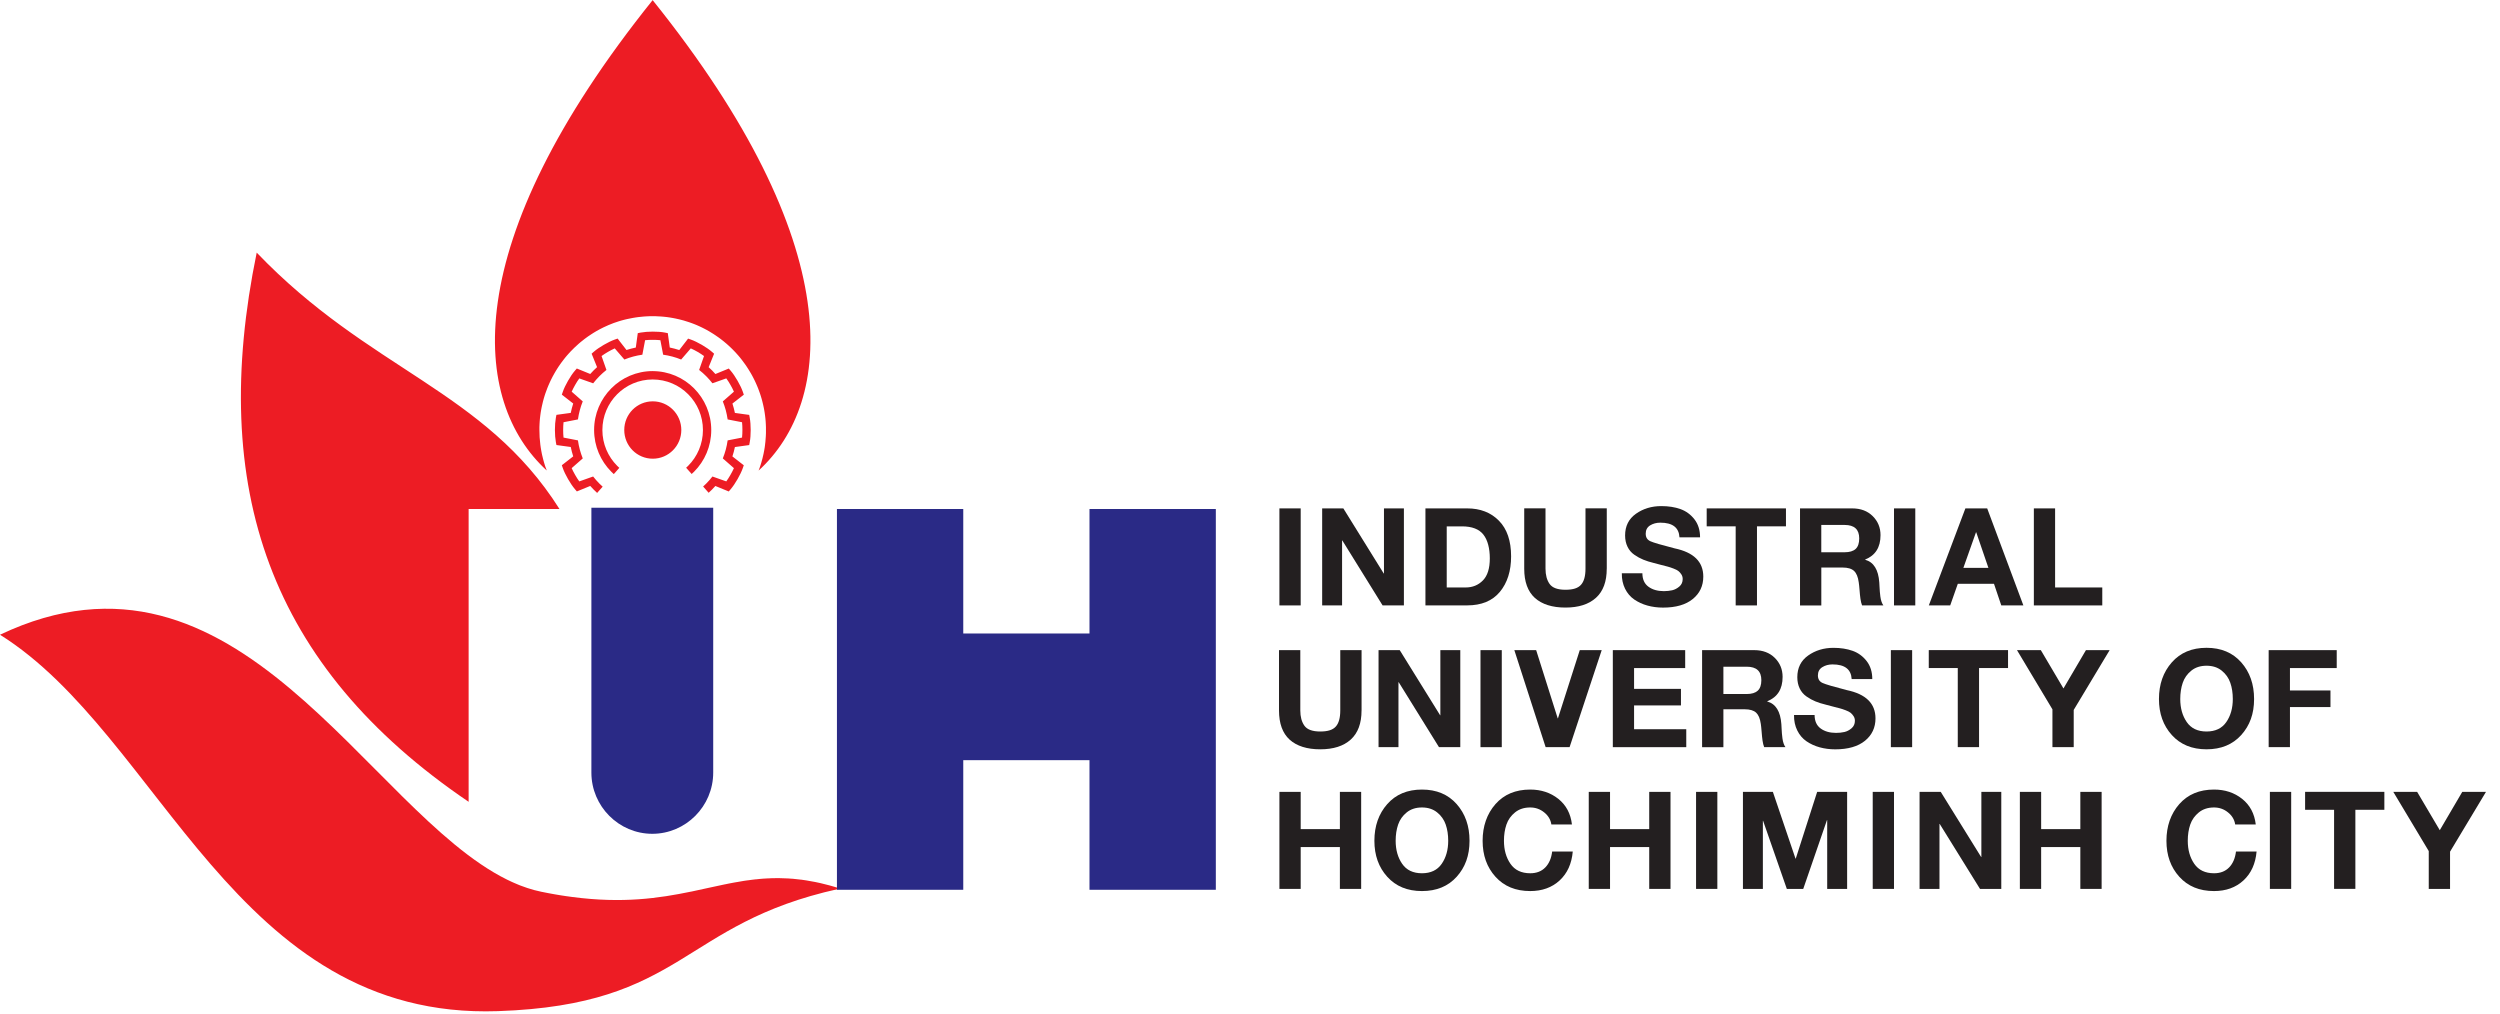 <svg width="148" height="60" viewBox="0 0 148 60" fill="none" xmlns="http://www.w3.org/2000/svg">
  <g clip-path="url(#clip0_536_2066)">
    <path d="M75.741 30.097H77.001V35.841H75.741V30.097Z" fill="#231F20" />
    <path
      d="M78.274 30.097H79.526L81.916 33.95H81.931V30.097H83.111V35.841H81.85L79.466 31.996H79.451V35.841H78.272V30.097H78.274Z"
      fill="#231F20" />
    <path
      d="M84.386 30.097H86.857C87.632 30.097 88.259 30.34 88.738 30.828C89.218 31.316 89.457 32.019 89.457 32.935C89.457 33.804 89.235 34.505 88.792 35.039C88.349 35.572 87.703 35.839 86.857 35.839H84.386V30.095V30.097ZM85.646 34.778H86.77C87.176 34.778 87.516 34.639 87.788 34.361C88.062 34.082 88.197 33.647 88.197 33.058C88.197 32.469 88.071 31.97 87.816 31.647C87.561 31.322 87.138 31.161 86.545 31.161H85.646V34.781V34.778Z"
      fill="#231F20" />
    <path
      d="M95.119 33.669C95.119 34.43 94.907 35.004 94.482 35.389C94.056 35.776 93.452 35.968 92.674 35.968C91.894 35.968 91.285 35.776 90.863 35.396C90.444 35.015 90.234 34.439 90.234 33.666V30.095H91.494V33.666C91.494 34.043 91.576 34.344 91.738 34.572C91.901 34.8 92.213 34.914 92.674 34.914C93.133 34.914 93.42 34.817 93.596 34.619C93.773 34.423 93.861 34.105 93.861 33.666V30.095H95.121V33.666L95.119 33.669Z"
      fill="#231F20" />
    <path
      d="M97.229 33.933C97.229 34.292 97.349 34.559 97.587 34.733C97.824 34.907 98.128 34.996 98.498 34.996C98.674 34.996 98.838 34.978 98.993 34.944C99.144 34.91 99.286 34.834 99.418 34.722C99.549 34.611 99.615 34.462 99.615 34.279C99.615 34.178 99.59 34.086 99.538 34.006C99.487 33.927 99.429 33.86 99.365 33.809C99.301 33.757 99.202 33.707 99.067 33.656C98.935 33.604 98.821 33.568 98.731 33.544C98.642 33.52 98.505 33.486 98.323 33.439C98.141 33.393 98.004 33.357 97.914 33.331C97.672 33.273 97.463 33.206 97.285 33.133C97.105 33.06 96.927 32.963 96.752 32.841C96.574 32.718 96.44 32.559 96.348 32.365C96.254 32.172 96.206 31.95 96.206 31.699C96.206 31.146 96.42 30.718 96.848 30.415C97.276 30.112 97.777 29.961 98.348 29.961C98.77 29.961 99.149 30.019 99.48 30.137C99.812 30.256 100.088 30.458 100.311 30.744C100.533 31.03 100.644 31.387 100.644 31.811H99.425C99.393 31.232 99.016 30.942 98.293 30.942C98.062 30.942 97.861 30.996 97.687 31.103C97.514 31.211 97.426 31.374 97.426 31.593C97.426 31.813 97.518 31.957 97.702 32.041C97.886 32.125 98.363 32.264 99.134 32.462C100.268 32.699 100.835 33.256 100.835 34.135C100.835 34.682 100.627 35.125 100.212 35.462C99.797 35.8 99.211 35.97 98.451 35.97C98.124 35.97 97.818 35.929 97.529 35.849C97.24 35.77 96.981 35.649 96.75 35.492C96.519 35.333 96.337 35.12 96.204 34.854C96.072 34.585 96.005 34.279 96.012 33.938H97.231L97.229 33.933Z"
      fill="#231F20" />
    <path d="M102.752 31.159H101.036V30.097H105.729V31.159H104.013V35.841H102.752V31.159Z" fill="#231F20" />
    <path
      d="M106.561 30.097H109.649C110.152 30.097 110.556 30.249 110.865 30.555C111.173 30.86 111.327 31.236 111.327 31.682C111.327 32.4 111.025 32.88 110.419 33.123V33.138C110.922 33.277 111.201 33.725 111.254 34.482C111.254 34.514 111.258 34.593 111.267 34.722C111.275 34.852 111.282 34.955 111.286 35.032C111.29 35.11 111.301 35.206 111.318 35.322C111.333 35.439 111.357 35.538 111.387 35.624C111.417 35.71 111.453 35.783 111.496 35.841H110.235C110.193 35.733 110.161 35.604 110.139 35.452C110.118 35.299 110.098 35.12 110.084 34.916C110.069 34.712 110.051 34.561 110.036 34.467C109.994 34.155 109.902 33.933 109.76 33.8C109.619 33.667 109.392 33.598 109.082 33.598H107.822V35.843H106.561V30.099V30.097ZM107.82 32.694H109.2C109.493 32.694 109.711 32.628 109.855 32.497C109.996 32.365 110.066 32.157 110.066 31.873C110.066 31.342 109.778 31.077 109.2 31.077H107.82V32.694Z"
      fill="#231F20" />
    <path d="M112.125 30.097H113.385V35.841H112.125V30.097Z" fill="#231F20" />
    <path
      d="M116.349 30.097H117.642L119.784 35.841H118.476L118.044 34.561H115.902L115.452 35.841H114.186L116.351 30.097H116.349ZM116.229 33.619H117.714L116.993 31.512H116.978L116.231 33.619H116.229Z"
      fill="#231F20" />
    <path d="M120.402 30.097H121.662V34.778H124.455V35.841H120.404V30.097H120.402Z" fill="#231F20" />
    <path
      d="M80.603 42.06C80.603 42.821 80.391 43.395 79.965 43.781C79.539 44.168 78.936 44.359 78.157 44.359C77.378 44.359 76.768 44.168 76.346 43.787C75.927 43.406 75.717 42.83 75.717 42.058V38.486H76.978V42.058C76.978 42.434 77.059 42.735 77.222 42.963C77.384 43.191 77.697 43.305 78.157 43.305C78.617 43.305 78.903 43.208 79.079 43.011C79.257 42.815 79.344 42.497 79.344 42.058V38.486H80.605V42.058L80.603 42.06Z"
      fill="#231F20" />
    <path
      d="M81.612 38.488H82.864L85.255 42.342H85.269V38.488H86.449V44.232H85.188L82.804 40.387H82.789V44.232H81.61V38.488H81.612Z"
      fill="#231F20" />
    <path d="M87.645 38.488H88.905V44.232H87.645V38.488Z" fill="#231F20" />
    <path
      d="M92.922 44.23H91.501L89.648 38.486H90.94L92.216 42.525H92.231L93.523 38.486H94.822L92.92 44.23H92.922Z"
      fill="#231F20" />
    <path
      d="M95.479 38.488H99.763V39.55H96.737V40.781H99.513V41.761H96.737V43.17H99.827V44.232H95.479V38.488Z"
      fill="#231F20" />
    <path
      d="M100.764 38.488H103.852C104.355 38.488 104.76 38.641 105.068 38.946C105.376 39.252 105.53 39.628 105.53 40.073C105.53 40.791 105.228 41.271 104.623 41.514V41.529C105.125 41.669 105.404 42.116 105.457 42.873C105.457 42.905 105.461 42.985 105.47 43.114C105.479 43.243 105.485 43.346 105.489 43.423C105.494 43.501 105.504 43.598 105.521 43.714C105.536 43.83 105.56 43.929 105.59 44.015C105.62 44.101 105.656 44.174 105.699 44.232H104.439C104.396 44.125 104.364 43.996 104.342 43.843C104.321 43.69 104.302 43.512 104.287 43.307C104.272 43.103 104.255 42.953 104.24 42.858C104.197 42.546 104.105 42.325 103.964 42.191C103.822 42.058 103.595 41.989 103.285 41.989H102.025V44.234H100.764V38.49V38.488ZM102.025 41.086H103.405C103.698 41.086 103.916 41.019 104.06 40.888C104.201 40.757 104.272 40.548 104.272 40.264C104.272 39.733 103.983 39.469 103.405 39.469H102.025V41.086Z"
      fill="#231F20" />
    <path
      d="M107.424 42.325C107.424 42.684 107.543 42.95 107.781 43.125C108.018 43.299 108.322 43.387 108.693 43.387C108.868 43.387 109.033 43.37 109.187 43.335C109.339 43.301 109.48 43.226 109.613 43.114C109.743 43.002 109.81 42.854 109.81 42.671C109.81 42.57 109.784 42.477 109.732 42.398C109.681 42.318 109.623 42.252 109.559 42.2C109.495 42.148 109.397 42.099 109.262 42.047C109.129 41.996 109.016 41.959 108.926 41.935C108.836 41.912 108.699 41.877 108.517 41.83C108.335 41.785 108.198 41.748 108.108 41.722C107.867 41.664 107.657 41.598 107.479 41.525C107.299 41.452 107.122 41.355 106.946 41.232C106.769 41.109 106.634 40.95 106.542 40.757C106.448 40.563 106.401 40.342 106.401 40.09C106.401 39.538 106.615 39.109 107.043 38.806C107.471 38.503 107.971 38.352 108.543 38.352C108.964 38.352 109.343 38.411 109.675 38.529C110.006 38.647 110.282 38.849 110.505 39.135C110.728 39.421 110.839 39.778 110.839 40.202H109.619C109.587 39.623 109.21 39.333 108.487 39.333C108.256 39.333 108.055 39.387 107.882 39.495C107.708 39.602 107.62 39.765 107.62 39.985C107.62 40.204 107.712 40.348 107.896 40.432C108.081 40.516 108.558 40.656 109.328 40.854C110.462 41.09 111.029 41.647 111.029 42.527C111.029 43.073 110.822 43.516 110.407 43.854C109.991 44.191 109.405 44.361 108.645 44.361C108.318 44.361 108.012 44.32 107.723 44.241C107.434 44.161 107.175 44.041 106.944 43.884C106.713 43.725 106.531 43.512 106.399 43.245C106.266 42.976 106.2 42.671 106.206 42.329H107.426L107.424 42.325Z"
      fill="#231F20" />
    <path d="M111.939 38.488H113.199V44.232H111.939V38.488Z" fill="#231F20" />
    <path d="M115.9 39.548H114.183V38.486H118.876V39.548H117.16V44.23H115.9V39.548Z" fill="#231F20" />
    <path
      d="M121.506 41.996L119.405 38.488H120.817L122.157 40.757L123.488 38.488H124.891L122.764 42.028V44.232H121.504V41.996H121.506Z"
      fill="#231F20" />
    <path
      d="M127.81 41.383C127.81 40.51 128.065 39.785 128.572 39.211C129.079 38.636 129.764 38.35 130.626 38.35C131.489 38.35 132.171 38.636 132.681 39.211C133.188 39.785 133.442 40.507 133.442 41.383C133.442 42.258 133.188 42.95 132.681 43.514C132.171 44.077 131.489 44.359 130.626 44.359C129.764 44.359 129.081 44.077 128.572 43.514C128.063 42.95 127.81 42.241 127.81 41.383ZM129.071 41.383C129.071 41.918 129.199 42.374 129.456 42.746C129.713 43.118 130.102 43.305 130.626 43.305C131.151 43.305 131.54 43.118 131.797 42.746C132.054 42.374 132.182 41.918 132.182 41.383C132.182 41.028 132.133 40.707 132.034 40.421C131.936 40.135 131.765 39.894 131.525 39.701C131.283 39.507 130.984 39.411 130.626 39.411C130.269 39.411 129.969 39.507 129.727 39.701C129.488 39.894 129.317 40.133 129.218 40.421C129.12 40.707 129.071 41.028 129.071 41.383Z"
      fill="#231F20" />
    <path
      d="M134.307 38.488H138.334V39.55H135.565V40.877H137.964V41.858H135.565V44.23H134.305V38.486L134.307 38.488Z"
      fill="#231F20" />
    <path
      d="M75.741 46.879H77.001V49.084H79.321V46.879H80.581V52.623H79.321V50.146H77.001V52.623H75.741V46.879Z"
      fill="#231F20" />
    <path
      d="M81.364 49.774C81.364 48.901 81.619 48.176 82.126 47.602C82.633 47.028 83.318 46.742 84.18 46.742C85.043 46.742 85.725 47.028 86.235 47.602C86.742 48.176 86.996 48.899 86.996 49.774C86.996 50.65 86.742 51.342 86.235 51.905C85.725 52.469 85.043 52.751 84.18 52.751C83.318 52.751 82.635 52.469 82.126 51.905C81.617 51.342 81.364 50.632 81.364 49.774ZM82.623 49.774C82.623 50.31 82.751 50.766 83.008 51.138C83.264 51.51 83.654 51.697 84.178 51.697C84.703 51.697 85.092 51.51 85.349 51.138C85.606 50.766 85.734 50.31 85.734 49.774C85.734 49.419 85.685 49.099 85.586 48.813C85.488 48.527 85.317 48.286 85.077 48.093C84.835 47.899 84.535 47.802 84.178 47.802C83.821 47.802 83.521 47.899 83.279 48.093C83.04 48.286 82.869 48.525 82.77 48.813C82.672 49.099 82.623 49.419 82.623 49.774Z"
      fill="#231F20" />
    <path
      d="M91.841 48.809C91.798 48.525 91.657 48.286 91.415 48.093C91.175 47.899 90.9 47.802 90.589 47.802C90.232 47.802 89.932 47.899 89.691 48.093C89.451 48.286 89.28 48.525 89.181 48.813C89.083 49.099 89.034 49.419 89.034 49.774C89.034 50.31 89.162 50.766 89.419 51.138C89.675 51.51 90.065 51.697 90.589 51.697C90.964 51.697 91.261 51.581 91.484 51.35C91.706 51.12 91.841 50.806 91.888 50.409H93.108C93.044 51.133 92.785 51.703 92.329 52.123C91.875 52.542 91.293 52.751 90.587 52.751C89.727 52.751 89.042 52.469 88.533 51.905C88.023 51.342 87.771 50.632 87.771 49.774C87.771 48.916 88.026 48.176 88.533 47.602C89.04 47.028 89.725 46.742 90.587 46.742C91.233 46.742 91.79 46.925 92.252 47.292C92.714 47.66 92.984 48.166 93.059 48.809H91.839H91.841Z"
      fill="#231F20" />
    <path
      d="M94.054 46.879H95.314V49.084H97.634V46.879H98.894V52.623H97.634V50.146H95.314V52.623H94.054V46.879Z"
      fill="#231F20" />
    <path d="M100.407 46.879H101.667V52.623H100.407V46.879Z" fill="#231F20" />
    <path
      d="M103.18 46.879H104.954L106.294 50.83H106.309L107.576 46.879H109.35V52.623H108.17V48.553H108.155L106.752 52.623H105.78L104.376 48.593H104.362V52.623H103.182V46.879H103.18Z"
      fill="#231F20" />
    <path d="M110.865 46.879H112.125V52.623H110.865V46.879Z" fill="#231F20" />
    <path
      d="M113.64 46.879H114.892L117.282 50.733H117.297V46.879H118.476V52.623H117.216L114.832 48.778H114.817V52.623H113.638V46.879H113.64Z"
      fill="#231F20" />
    <path
      d="M119.576 46.879H120.836V49.084H123.156V46.879H124.416V52.623H123.156V50.146H120.836V52.623H119.576V46.879Z"
      fill="#231F20" />
    <path
      d="M132.323 48.809C132.28 48.525 132.139 48.286 131.897 48.093C131.658 47.899 131.382 47.802 131.071 47.802C130.714 47.802 130.414 47.899 130.173 48.093C129.933 48.286 129.762 48.525 129.663 48.813C129.565 49.099 129.516 49.419 129.516 49.774C129.516 50.31 129.644 50.766 129.901 51.138C130.158 51.51 130.547 51.697 131.071 51.697C131.446 51.697 131.743 51.581 131.966 51.35C132.188 51.12 132.323 50.806 132.37 50.409H133.59C133.526 51.133 133.267 51.703 132.811 52.123C132.357 52.542 131.775 52.751 131.069 52.751C130.209 52.751 129.524 52.469 129.015 51.905C128.506 51.342 128.253 50.632 128.253 49.774C128.253 48.916 128.508 48.176 129.015 47.602C129.522 47.028 130.207 46.742 131.069 46.742C131.715 46.742 132.272 46.925 132.734 47.292C133.196 47.66 133.466 48.166 133.541 48.809H132.321H132.323Z"
      fill="#231F20" />
    <path d="M134.377 46.879H135.638V52.623H134.377V46.879Z" fill="#231F20" />
    <path d="M138.178 47.94H136.462V46.877H141.154V47.94H139.438V52.621H138.178V47.94Z" fill="#231F20" />
    <path
      d="M143.784 50.387L141.683 46.879H143.095L144.435 49.148L145.766 46.879H147.17L145.043 50.419V52.623H143.782V50.387H143.784Z"
      fill="#231F20" />
    <path fill-rule="evenodd" clip-rule="evenodd"
      d="M49.645 52.624C40.268 54.697 40.546 59.482 29.479 59.86C13.868 60.396 9.561 43.561 0 37.576C14.104 30.88 21.694 47.959 30.016 52.073C30.112 52.12 30.206 52.166 30.303 52.209C30.343 52.228 30.384 52.245 30.422 52.262C30.532 52.31 30.639 52.357 30.748 52.4L30.827 52.43C30.949 52.477 31.071 52.52 31.193 52.561L31.238 52.576C31.368 52.619 31.501 52.66 31.634 52.695L31.653 52.699C31.792 52.736 31.931 52.77 32.07 52.798H32.072L32.085 52.8C32.214 52.826 32.34 52.852 32.466 52.875L32.515 52.884C32.624 52.905 32.734 52.925 32.843 52.944L32.945 52.961C33.031 52.976 33.117 52.989 33.2 53.004C33.266 53.015 33.331 53.026 33.397 53.034L33.515 53.052L33.547 53.056C33.652 53.071 33.754 53.086 33.857 53.099L33.887 53.103C36.866 53.495 39.014 53.176 40.914 52.783L40.94 52.779C41.62 52.637 42.271 52.484 42.915 52.353H42.922C42.994 52.336 43.069 52.32 43.142 52.307C43.212 52.292 43.285 52.28 43.356 52.267L43.377 52.262C43.448 52.249 43.519 52.237 43.589 52.224H43.6C43.743 52.196 43.889 52.172 44.034 52.148L44.06 52.144C44.13 52.133 44.201 52.123 44.272 52.114H44.287C44.359 52.101 44.432 52.093 44.505 52.084C44.576 52.075 44.648 52.067 44.719 52.058H44.749C44.822 52.047 44.895 52.041 44.967 52.034H44.969C45.046 52.028 45.121 52.022 45.198 52.015H45.203C45.275 52.009 45.35 52.004 45.423 52.002H45.449C45.524 51.998 45.596 51.993 45.671 51.991H45.68C45.755 51.989 45.832 51.987 45.907 51.987H45.917C45.994 51.987 46.071 51.987 46.148 51.987H46.17C46.328 51.989 46.486 51.996 46.649 52.004H46.662C46.741 52.011 46.822 52.015 46.904 52.022H46.925C47.09 52.037 47.259 52.054 47.428 52.077H47.441C47.524 52.09 47.608 52.101 47.691 52.114L47.721 52.118C47.892 52.144 48.066 52.176 48.241 52.211L48.263 52.215C48.348 52.232 48.436 52.252 48.524 52.271L48.556 52.277C48.733 52.318 48.913 52.363 49.097 52.413L49.136 52.424C49.226 52.447 49.316 52.473 49.405 52.501L49.442 52.512C49.504 52.529 49.564 52.548 49.626 52.568L49.643 52.617L49.645 52.624ZM38.644 23.759C39.577 23.759 40.334 24.518 40.334 25.456C40.334 26.393 39.579 27.155 38.644 27.155C37.709 27.155 36.956 26.396 36.956 25.456C36.956 24.516 37.711 23.759 38.644 23.759ZM38.644 21.968C37.685 21.968 36.816 22.359 36.19 22.989C35.56 23.622 35.171 24.495 35.171 25.456C35.171 26.417 35.56 27.293 36.187 27.923C36.237 27.972 36.286 28.019 36.337 28.067L36.664 27.697C36.62 27.658 36.577 27.615 36.534 27.574C35.995 27.032 35.661 26.284 35.661 25.458C35.661 24.632 35.995 23.882 36.532 23.342C37.071 22.8 37.816 22.465 38.638 22.465C39.459 22.465 40.206 22.8 40.743 23.342C41.282 23.884 41.614 24.632 41.614 25.458C41.614 26.284 41.28 27.034 40.741 27.574C40.7 27.615 40.66 27.654 40.619 27.69L40.946 28.06C40.996 28.017 41.043 27.972 41.09 27.925C41.719 27.293 42.106 26.422 42.106 25.458C42.106 24.495 41.717 23.624 41.088 22.991C40.459 22.359 39.592 21.97 38.633 21.97L38.644 21.968ZM39.65 20.574L39.558 19.899L39.534 19.723L39.361 19.688C39.162 19.649 38.901 19.632 38.646 19.632C38.391 19.632 38.124 19.652 37.929 19.688L37.756 19.723L37.732 19.899L37.64 20.574C37.546 20.593 37.454 20.615 37.364 20.639C37.27 20.665 37.178 20.692 37.088 20.72L36.671 20.183L36.564 20.043L36.397 20.101C36.211 20.166 35.973 20.282 35.749 20.413C35.524 20.542 35.306 20.69 35.156 20.822L35.023 20.938L35.09 21.101L35.346 21.735C35.276 21.8 35.207 21.864 35.139 21.931C35.072 21.998 35.006 22.069 34.942 22.14L34.311 21.882L34.148 21.815L34.032 21.948C33.902 22.099 33.754 22.318 33.626 22.544C33.498 22.768 33.382 23.004 33.318 23.196L33.26 23.363L33.399 23.471L33.934 23.888C33.904 23.979 33.876 24.071 33.853 24.166C33.829 24.256 33.808 24.348 33.789 24.443L33.117 24.535L32.941 24.559L32.907 24.733C32.871 24.929 32.851 25.194 32.851 25.454C32.851 25.714 32.871 25.974 32.907 26.172L32.941 26.346L33.117 26.37L33.789 26.462C33.808 26.557 33.829 26.649 33.853 26.74C33.878 26.832 33.904 26.925 33.934 27.017L33.399 27.434L33.26 27.542L33.318 27.71C33.382 27.897 33.498 28.136 33.628 28.361C33.757 28.587 33.904 28.804 34.035 28.957L34.15 29.093L34.313 29.026L34.942 28.768C35.006 28.841 35.07 28.91 35.137 28.976C35.203 29.043 35.274 29.11 35.342 29.172L35.329 29.204L35.678 28.811C35.612 28.75 35.545 28.69 35.483 28.628C35.349 28.492 35.224 28.351 35.113 28.209L34.294 28.499C34.212 28.387 34.127 28.254 34.05 28.118C33.97 27.981 33.898 27.839 33.842 27.714L34.499 27.138C34.431 26.968 34.373 26.794 34.324 26.613C34.276 26.434 34.24 26.254 34.214 26.071L33.361 25.905C33.346 25.768 33.339 25.611 33.339 25.452C33.339 25.293 33.348 25.133 33.361 24.996L34.214 24.83C34.24 24.647 34.276 24.467 34.324 24.288C34.371 24.11 34.428 23.936 34.499 23.763L33.844 23.187C33.9 23.062 33.97 22.923 34.05 22.785C34.129 22.645 34.214 22.512 34.296 22.402L35.115 22.692C35.229 22.546 35.353 22.407 35.483 22.273C35.616 22.14 35.755 22.015 35.901 21.901L35.612 21.077C35.723 20.996 35.856 20.91 35.99 20.832C36.127 20.753 36.269 20.68 36.393 20.624L36.964 21.284C37.135 21.215 37.309 21.155 37.486 21.108C37.664 21.06 37.846 21.024 38.028 20.998L38.19 20.14C38.325 20.125 38.483 20.118 38.644 20.118C38.804 20.118 38.959 20.125 39.095 20.14L39.258 20.998C39.44 21.024 39.62 21.06 39.8 21.108C39.979 21.155 40.153 21.215 40.324 21.284L40.895 20.624C41.019 20.68 41.16 20.75 41.297 20.83C41.434 20.91 41.567 20.996 41.678 21.077L41.389 21.901C41.539 22.017 41.678 22.142 41.807 22.271C41.941 22.407 42.066 22.548 42.177 22.69L42.996 22.4C43.078 22.512 43.163 22.643 43.242 22.783C43.322 22.92 43.392 23.06 43.448 23.187L42.791 23.763C42.859 23.933 42.917 24.11 42.967 24.288C43.014 24.467 43.05 24.647 43.076 24.83L43.929 24.996C43.944 25.131 43.951 25.29 43.951 25.452C43.951 25.613 43.944 25.768 43.929 25.905L43.076 26.071C43.05 26.256 43.014 26.437 42.967 26.613C42.919 26.791 42.859 26.968 42.791 27.138L43.448 27.714C43.392 27.839 43.319 27.981 43.24 28.118C43.161 28.254 43.078 28.387 42.996 28.499L42.177 28.209C42.061 28.359 41.937 28.499 41.809 28.628C41.749 28.688 41.689 28.746 41.625 28.802L41.952 29.172C42.021 29.11 42.089 29.045 42.155 28.979C42.224 28.91 42.288 28.841 42.35 28.77L42.979 29.028L43.142 29.095L43.258 28.959C43.388 28.806 43.536 28.589 43.664 28.363C43.795 28.136 43.91 27.897 43.974 27.712L44.032 27.544L43.893 27.437L43.358 27.019C43.388 26.929 43.416 26.837 43.441 26.742C43.465 26.649 43.486 26.557 43.506 26.465L44.178 26.372L44.353 26.348L44.385 26.174C44.424 25.976 44.441 25.714 44.441 25.456C44.441 25.198 44.422 24.931 44.385 24.735L44.353 24.561L44.178 24.538L43.506 24.445C43.486 24.351 43.465 24.258 43.441 24.168C43.416 24.075 43.39 23.983 43.36 23.89L43.895 23.473L44.034 23.366L43.977 23.198C43.91 23.006 43.797 22.77 43.666 22.546C43.536 22.318 43.388 22.099 43.26 21.951L43.144 21.817L42.981 21.884L42.352 22.142C42.288 22.069 42.222 22 42.158 21.933C42.089 21.867 42.021 21.8 41.952 21.738L42.209 21.103L42.275 20.94L42.141 20.824C41.989 20.69 41.77 20.544 41.55 20.415C41.323 20.284 41.088 20.168 40.901 20.103L40.735 20.045L40.628 20.185L40.212 20.723C40.123 20.692 40.031 20.665 39.936 20.641C39.846 20.617 39.755 20.596 39.66 20.576L39.65 20.574ZM38.644 0C27.003 14.501 27.923 23.785 32.368 27.854L32.355 27.819V27.815L32.319 27.72V27.714L32.303 27.68L32.291 27.645L32.269 27.583V27.574L32.254 27.538L32.244 27.501L32.22 27.422L32.194 27.331L32.179 27.277C32.169 27.241 32.158 27.202 32.149 27.166L32.139 27.123C32.128 27.082 32.12 27.041 32.109 27L32.098 26.957C32.09 26.916 32.081 26.877 32.072 26.837L32.066 26.802C32.057 26.757 32.049 26.712 32.04 26.667L32.036 26.639C32.027 26.587 32.019 26.538 32.01 26.486C32.002 26.428 31.993 26.372 31.987 26.316C31.95 26.032 31.933 25.746 31.933 25.458C31.933 25.4 31.933 25.342 31.933 25.284C31.933 25.226 31.938 25.168 31.94 25.112C31.942 25.054 31.946 24.998 31.95 24.94C31.955 24.882 31.959 24.826 31.965 24.77C31.972 24.714 31.978 24.656 31.985 24.6C31.991 24.544 32 24.488 32.008 24.432C32.017 24.376 32.025 24.32 32.036 24.265C32.047 24.209 32.055 24.155 32.068 24.099C32.079 24.043 32.092 23.989 32.105 23.936C32.117 23.882 32.13 23.828 32.143 23.774C32.156 23.72 32.171 23.667 32.186 23.613C32.201 23.559 32.216 23.508 32.233 23.454C32.25 23.402 32.265 23.348 32.284 23.297C32.319 23.191 32.357 23.088 32.398 22.987C32.417 22.936 32.438 22.886 32.46 22.834C32.481 22.785 32.502 22.733 32.526 22.684C32.547 22.634 32.571 22.585 32.594 22.535C32.665 22.387 32.74 22.243 32.821 22.103C32.849 22.056 32.875 22.009 32.903 21.963C32.931 21.916 32.958 21.871 32.988 21.826C33.018 21.781 33.046 21.735 33.076 21.69C33.166 21.555 33.262 21.424 33.361 21.297C33.393 21.254 33.427 21.213 33.461 21.17C33.495 21.129 33.53 21.086 33.566 21.045C33.6 21.004 33.637 20.963 33.673 20.925C33.709 20.884 33.746 20.845 33.782 20.806C33.857 20.729 33.932 20.652 34.009 20.578C34.086 20.503 34.167 20.432 34.246 20.361C34.287 20.327 34.328 20.29 34.368 20.256C34.452 20.187 34.535 20.12 34.621 20.056C34.749 19.959 34.882 19.867 35.019 19.779C35.064 19.748 35.111 19.72 35.156 19.692C35.203 19.665 35.248 19.637 35.295 19.609C35.436 19.527 35.58 19.452 35.725 19.381C35.824 19.333 35.922 19.288 36.023 19.245C36.224 19.159 36.429 19.084 36.639 19.019C36.692 19.002 36.744 18.987 36.797 18.972C36.851 18.957 36.904 18.942 36.958 18.929C37.011 18.916 37.065 18.901 37.12 18.89C37.23 18.864 37.339 18.843 37.448 18.824C37.503 18.813 37.559 18.804 37.615 18.796C37.67 18.787 37.726 18.779 37.782 18.772C37.893 18.757 38.006 18.746 38.12 18.738C38.177 18.733 38.233 18.729 38.291 18.727C38.349 18.725 38.406 18.723 38.462 18.72C38.52 18.72 38.578 18.718 38.635 18.718C38.693 18.718 38.751 18.718 38.809 18.72C38.924 18.723 39.038 18.729 39.151 18.738C39.209 18.742 39.264 18.746 39.32 18.753C39.376 18.759 39.434 18.766 39.489 18.772C39.545 18.779 39.6 18.787 39.656 18.796C39.712 18.804 39.767 18.813 39.823 18.824C39.879 18.834 39.932 18.843 39.988 18.856C40.153 18.89 40.313 18.929 40.474 18.974C40.581 19.004 40.685 19.037 40.788 19.073C40.839 19.09 40.893 19.11 40.942 19.127C40.993 19.146 41.045 19.166 41.096 19.185C41.148 19.204 41.197 19.226 41.248 19.247C41.297 19.269 41.349 19.29 41.398 19.314C41.447 19.335 41.496 19.359 41.546 19.383C41.595 19.407 41.644 19.43 41.691 19.456C41.74 19.482 41.787 19.505 41.834 19.531C41.882 19.557 41.929 19.583 41.976 19.611C42.07 19.665 42.162 19.72 42.252 19.781C42.342 19.839 42.431 19.899 42.519 19.963C42.564 19.996 42.607 20.026 42.65 20.058C42.778 20.155 42.904 20.256 43.026 20.363C43.067 20.398 43.108 20.434 43.146 20.471C43.187 20.508 43.225 20.544 43.264 20.581C43.302 20.617 43.341 20.656 43.38 20.695C43.418 20.733 43.454 20.772 43.493 20.811C43.529 20.849 43.566 20.89 43.602 20.929C43.638 20.97 43.673 21.009 43.709 21.049C43.743 21.09 43.78 21.131 43.814 21.174C43.848 21.215 43.882 21.258 43.914 21.301C43.981 21.385 44.045 21.473 44.107 21.561C44.139 21.607 44.169 21.649 44.199 21.695C44.229 21.74 44.259 21.785 44.287 21.83C44.317 21.875 44.344 21.923 44.372 21.968C44.4 22.015 44.428 22.06 44.456 22.108C44.484 22.155 44.509 22.202 44.535 22.25C44.561 22.297 44.586 22.346 44.61 22.393C44.636 22.443 44.659 22.49 44.683 22.54C44.706 22.589 44.73 22.639 44.751 22.688C44.773 22.738 44.796 22.787 44.817 22.839C44.839 22.888 44.86 22.94 44.88 22.991C44.899 23.043 44.918 23.095 44.937 23.146C44.956 23.198 44.974 23.25 44.993 23.301C45.01 23.353 45.027 23.407 45.044 23.458C45.061 23.512 45.076 23.563 45.091 23.617C45.106 23.671 45.121 23.725 45.134 23.779C45.147 23.832 45.162 23.886 45.173 23.94C45.185 23.994 45.196 24.049 45.209 24.103C45.22 24.159 45.23 24.213 45.241 24.269C45.252 24.325 45.26 24.381 45.269 24.437C45.278 24.492 45.286 24.548 45.292 24.604C45.299 24.66 45.305 24.716 45.312 24.774C45.318 24.83 45.322 24.888 45.327 24.944C45.331 25.002 45.335 25.058 45.337 25.116C45.34 25.174 45.342 25.232 45.344 25.288C45.344 25.346 45.344 25.404 45.344 25.462C45.344 25.52 45.344 25.576 45.344 25.634V25.641C45.344 25.697 45.34 25.753 45.337 25.809V25.817C45.331 25.927 45.325 26.037 45.312 26.144V26.153L45.31 26.166C45.305 26.215 45.299 26.265 45.292 26.316V26.32V26.323V26.329C45.286 26.381 45.278 26.432 45.271 26.484V26.49L45.267 26.51C45.26 26.553 45.254 26.596 45.245 26.639L45.237 26.684C45.23 26.723 45.224 26.759 45.215 26.796L45.205 26.849C45.198 26.886 45.19 26.92 45.181 26.955L45.164 27.024L45.145 27.108L45.128 27.176L45.117 27.215L45.1 27.275L45.078 27.353V27.361L45.066 27.398L45.055 27.434L45.025 27.531L45.021 27.542L45.01 27.578L44.974 27.684L44.961 27.718L44.922 27.824L44.91 27.858C49.356 23.789 50.276 14.503 38.633 0.004L38.644 0ZM15.197 14.955C12.338 28.854 15.895 39.434 27.743 47.467V30.133H33.121C28.666 23.082 21.876 21.938 15.197 14.955Z"
      fill="#ED1C24" />
    <path fill-rule="evenodd" clip-rule="evenodd"
      d="M35.01 30.058H42.222V45.738C42.222 47.731 40.6 49.361 38.616 49.361C36.632 49.361 35.01 47.731 35.01 45.738V30.058Z"
      fill="#2A2A86" />
    <path fill-rule="evenodd" clip-rule="evenodd"
      d="M64.498 30.133H71.977V52.675H64.498V45.002H57.025V52.675H49.547V30.133H57.025V37.503H64.498V30.133Z"
      fill="#2A2A86" />
  </g>
  <defs>
    <clipPath id="clip0_536_2066">
      <rect width="147.223" height="60" fill="white" />
    </clipPath>
  </defs>
</svg>